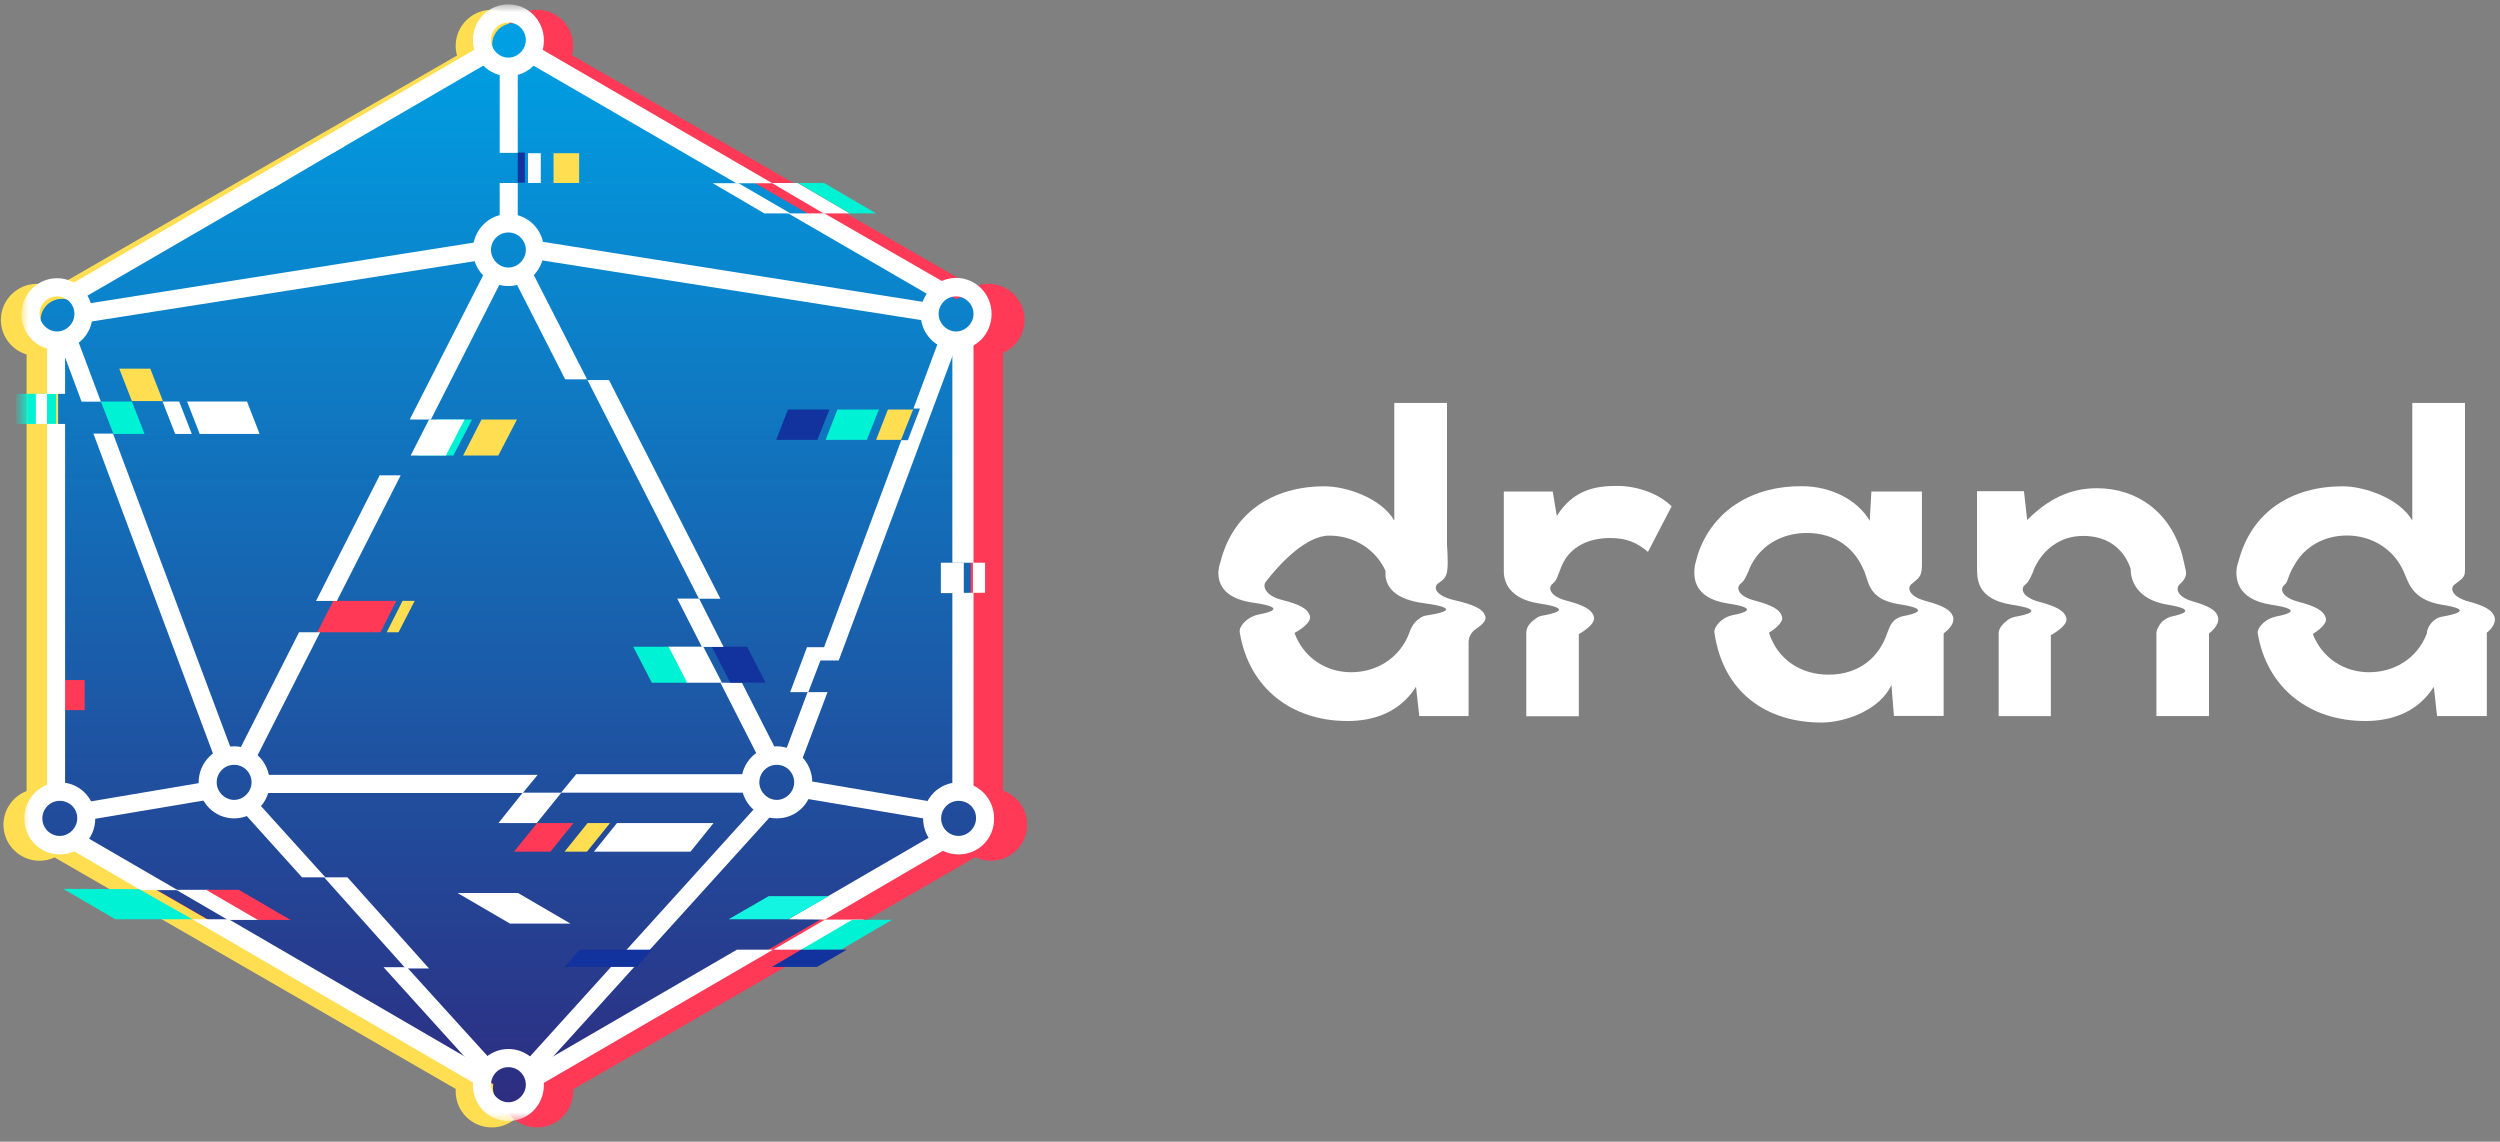 <svg width="300" height="137" viewBox="0 0 300 137" fill="none" xmlns="http://www.w3.org/2000/svg">
<rect x="0" y="0" width="300" height="137" fill="#808080" stroke="none"/>
<path d="M114.912 94.883V42.349C116.434 41.677 117.5 40.157 117.5 38.389C117.5 36.002 115.559 34.061 113.172 34.061C112.54 34.061 111.941 34.2 111.4 34.445L63.187 6.619C63.283 6.262 63.339 5.889 63.339 5.502C63.339 3.115 61.397 1.174 59.01 1.174C56.622 1.174 54.68 3.115 54.68 5.502C54.68 5.904 54.74 6.292 54.843 6.662L6.477 34.575C5.869 34.248 5.174 34.062 4.435 34.062C2.048 34.062 0.106 36.003 0.106 38.389C0.106 40.343 1.409 41.997 3.191 42.533V94.928C1.57 95.554 0.415 97.124 0.415 98.963C0.415 101.349 2.357 103.29 4.744 103.29C5.39 103.29 6 103.145 6.55 102.89L54.695 130.677C54.688 130.772 54.68 130.868 54.68 130.964C54.68 133.351 56.622 135.291 59.01 135.291C61.397 135.291 63.339 133.351 63.339 130.964C63.339 130.883 63.331 130.803 63.327 130.724L111.608 102.858C112.176 103.132 112.809 103.29 113.481 103.29C115.869 103.29 117.81 101.349 117.81 98.963C117.809 97.078 116.597 95.475 114.912 94.883Z" fill="#FFDE52"/>
<path d="M120.359 94.883V42.349C121.881 41.677 122.947 40.156 122.947 38.389C122.947 36.002 121.005 34.061 118.617 34.061C117.985 34.061 117.388 34.2 116.846 34.444L68.633 6.619C68.729 6.262 68.785 5.889 68.785 5.502C68.785 3.115 66.843 1.174 64.456 1.174C62.068 1.174 60.126 3.115 60.126 5.502C60.126 5.904 60.186 6.292 60.289 6.662L11.924 34.575C11.315 34.248 8.833 36.291 8.094 36.291C5.707 36.291 5.552 36.003 5.552 38.389C5.552 40.343 6.691 40.769 8.473 41.305L8.637 94.927C7.016 95.553 5.861 97.124 5.861 98.962C5.861 98.962 5.878 100.575 8.265 100.575C9.17 101.162 10.858 102.189 11.996 102.89L60.141 130.676C60.134 130.772 60.126 130.866 60.126 130.964C60.126 133.351 62.068 135.291 64.456 135.291C66.843 135.291 68.785 133.351 68.785 130.964C68.785 130.883 68.777 130.803 68.772 130.724L117.054 102.858C117.621 103.132 118.255 103.29 118.926 103.29C121.314 103.29 123.256 101.349 123.256 98.962C123.256 97.077 122.044 95.475 120.359 94.883Z" fill="#FF3956"/>
<path d="M116.473 96.066V40.672C117.632 40.424 118.502 39.397 118.502 38.166C118.502 36.751 117.352 35.603 115.934 35.603C115.507 35.603 115.104 35.709 114.749 35.893L63.879 6.586C64.084 6.218 64.201 5.796 64.201 5.345C64.201 3.93 63.051 2.782 61.632 2.782C60.214 2.782 59.064 3.93 59.064 5.345C59.064 5.829 59.2 6.28 59.434 6.665L8.415 36.058C8.112 35.933 7.78 35.863 7.431 35.863C6.013 35.863 4.863 37.01 4.863 38.426C4.863 39.686 5.776 40.732 6.978 40.946V96.061C5.627 96.137 4.554 97.25 4.554 98.617C4.554 100.032 5.704 101.18 7.123 101.18C7.606 101.18 8.057 101.044 8.443 100.813C28.267 112.234 39.382 118.637 59.206 130.058C59.175 130.219 59.157 130.384 59.157 130.554C59.157 131.969 60.307 133.117 61.726 133.117C63.144 133.117 64.294 131.969 64.294 130.554C64.294 130.384 64.277 130.219 64.245 130.058L114.963 100.839C115.339 101.054 115.775 101.179 116.241 101.179C117.659 101.179 118.809 100.032 118.809 98.617C118.809 97.28 117.783 96.183 116.473 96.066Z" fill="url(#paint0_linear_247_845)"/>
<path d="M68.452 110.831L62.168 107.163H54.911L61.196 110.831H68.452Z" fill="white"/>
<mask id="mask0_247_845" style="mask-type:luminance" maskUnits="userSpaceOnUse" x="2" y="0" width="119" height="135">
<path d="M120.783 0.525H2.579V134.527H120.783V0.525Z" fill="white"/>
</mask>
<g mask="url(#mask0_247_845)">
<path d="M58.282 31.131C58.207 30.867 58.095 30.567 58.095 30.304C58.057 29.777 58.207 29.326 58.356 28.875L9.79 36.545C10.051 36.808 10.275 37.109 10.425 37.41C10.611 37.786 10.761 38.162 10.761 38.613L58.282 31.131Z" fill="white"/>
<path d="M10.35 98.433L26.003 95.801C25.518 95.237 25.293 94.447 25.293 93.733L10.163 96.29C10.238 97.004 10.312 97.718 10.35 98.433Z" fill="white"/>
<path d="M63.587 129.866L93.436 96.891C93.25 96.891 93.1 96.929 92.913 96.929H92.876C92.204 96.929 91.643 96.665 91.232 96.252L62.503 127.985C63.063 128.512 63.437 129.151 63.587 129.866Z" fill="white"/>
<path d="M6.838 35.567C5.643 35.567 4.746 36.545 4.746 37.673C4.746 38.801 5.718 39.778 6.838 39.778C7.959 39.778 8.93 38.839 8.93 37.673C8.93 36.507 8.034 35.567 6.838 35.567ZM6.838 41.997C4.485 41.997 2.579 40.079 2.579 37.711C2.579 35.342 4.485 33.387 6.838 33.387C9.192 33.387 11.097 35.304 11.097 37.711C11.135 40.079 9.229 41.997 6.838 41.997Z" fill="white"/>
<path d="M61.009 27.897C59.813 27.897 58.917 28.875 58.917 30.003C58.917 31.131 59.888 32.108 61.009 32.108C62.13 32.108 63.101 31.131 63.101 30.003C63.101 28.875 62.204 27.897 61.009 27.897ZM61.009 34.327C58.655 34.327 56.75 32.409 56.75 30.003C56.75 27.634 58.655 25.679 61.009 25.679C63.362 25.679 65.268 27.596 65.268 30.003C65.268 32.372 63.362 34.327 61.009 34.327Z" fill="white"/>
<path d="M114.731 35.568C113.535 35.568 112.638 36.545 112.638 37.673C112.638 38.801 113.61 39.778 114.731 39.778C115.852 39.778 116.823 38.801 116.823 37.673C116.823 36.545 115.889 35.568 114.731 35.568ZM114.731 41.997C112.377 41.997 110.472 40.079 110.472 37.673C110.472 35.304 112.377 33.349 114.731 33.349C117.084 33.349 118.989 35.267 118.989 37.673C118.989 40.079 117.122 41.997 114.731 41.997Z" fill="white"/>
<path d="M61.009 2.706C59.813 2.706 58.917 3.684 58.917 4.812C58.917 5.94 59.888 6.917 61.009 6.917C62.13 6.917 63.101 5.94 63.101 4.812C63.101 3.684 62.204 2.706 61.009 2.706ZM61.009 9.136C58.655 9.136 56.75 7.218 56.75 4.812C56.75 2.405 58.655 0.525 61.009 0.525C63.362 0.525 65.268 2.443 65.268 4.849C65.268 7.256 63.362 9.136 61.009 9.136Z" fill="white"/>
<path d="M61.009 128.06C59.813 128.06 58.917 129.038 58.917 130.166C58.917 131.294 59.888 132.271 61.009 132.271C62.13 132.271 63.101 131.294 63.101 130.166C63.101 129.038 62.204 128.06 61.009 128.06ZM61.009 134.527C58.655 134.527 56.75 132.61 56.75 130.203C56.75 127.834 58.655 125.879 61.009 125.879C63.362 125.879 65.268 127.797 65.268 130.203C65.268 132.61 63.362 134.527 61.009 134.527Z" fill="white"/>
<path d="M7.174 96.101C5.979 96.101 5.082 97.079 5.082 98.207C5.082 99.41 6.054 100.312 7.174 100.312C8.295 100.312 9.267 99.335 9.267 98.207C9.304 97.041 8.333 96.101 7.174 96.101ZM7.174 102.531C4.821 102.531 2.916 100.613 2.916 98.207C2.916 95.838 4.821 93.883 7.174 93.883C9.528 93.883 11.433 95.8 11.433 98.207C11.433 100.613 9.528 102.531 7.174 102.531Z" fill="white"/>
<path d="M28.096 91.778C26.9 91.778 26.003 92.755 26.003 93.883C26.003 95.011 26.975 95.989 28.096 95.989C29.216 95.989 30.188 95.011 30.188 93.883C30.188 92.755 29.291 91.778 28.096 91.778ZM28.096 98.207C25.742 98.207 23.837 96.289 23.837 93.883C23.837 91.514 25.742 89.559 28.096 89.559C30.449 89.559 32.355 91.477 32.355 93.883C32.392 96.289 30.449 98.207 28.096 98.207Z" fill="white"/>
<path d="M115.03 96.101C113.834 96.101 112.937 97.079 112.937 98.207C112.937 99.41 113.909 100.312 115.03 100.312C116.151 100.312 117.122 99.335 117.122 98.207C117.16 97.041 116.225 96.101 115.03 96.101ZM115.03 102.531C112.676 102.531 110.771 100.613 110.771 98.207C110.771 95.838 112.676 93.883 115.03 93.883C117.383 93.883 119.288 95.8 119.288 98.207C119.326 100.613 117.421 102.531 115.03 102.531Z" fill="white"/>
<path d="M93.212 91.778C92.017 91.778 91.12 92.755 91.12 93.883C91.12 95.011 92.091 95.989 93.212 95.989C94.333 95.989 95.304 95.011 95.304 93.883C95.304 92.755 94.408 91.778 93.212 91.778ZM93.212 98.207C90.859 98.207 88.953 96.289 88.953 93.883C88.953 91.514 90.859 89.559 93.212 89.559C95.566 89.559 97.471 91.477 97.471 93.883C97.509 96.289 95.603 98.207 93.212 98.207Z" fill="white"/>
<path d="M116.001 71.136H114.282V95.612C114.656 95.537 114.992 95.537 115.366 95.537C115.926 95.537 116.45 95.725 116.823 95.951V71.136H116.001Z" fill="white"/>
<path d="M114.992 67.526H116.001H116.823V40.417C116.113 40.869 115.254 41.132 114.282 41.132V67.526H114.992Z" fill="white"/>
<path d="M95.715 21.957H92.615L98.816 25.604H101.954L95.715 21.957Z" fill="white"/>
<path d="M6.726 47.261H1.944V50.87H6.726V47.261Z" fill="#00F2D5"/>
<path d="M10.163 81.607H6.278V85.216H10.163V81.607Z" fill="#FF3956"/>
<path d="M7.81 47.261V39.966C7.361 40.154 6.876 40.23 6.427 40.23C6.166 40.23 5.867 40.192 5.643 40.042V47.261H7.81Z" fill="white"/>
<path d="M5.643 50.87V95.688C6.128 95.462 6.689 95.349 7.249 95.349C7.473 95.349 7.66 95.387 7.81 95.425V50.87H5.643Z" fill="white"/>
<path d="M62.989 18.31H62.129V21.919H62.989V18.31Z" fill="#12339E"/>
<path d="M69.496 18.385H66.426V21.957H69.496V18.385Z" fill="#FFDE52"/>
<path d="M62.13 18.31V7.519C61.943 7.556 61.831 7.594 61.644 7.669C61.382 7.669 61.121 7.669 60.822 7.669C60.523 7.632 60.224 7.519 59.963 7.406V18.347H62.13V18.31Z" fill="white"/>
<path d="M59.963 21.957V27.897C60.411 27.822 60.897 27.785 61.345 27.785C61.606 27.785 61.868 27.822 62.13 27.86V21.957H59.963Z" fill="white"/>
<path d="M21.259 106.779L9.528 99.974C9.08 100.688 8.407 101.177 7.548 101.365L16.888 106.817H21.259V106.779Z" fill="white"/>
<path d="M27.46 110.315H23.09L57.983 130.618C57.983 130.581 57.983 130.468 57.983 130.43V130.28C58.02 129.753 58.244 129.265 58.543 128.813L58.805 128.551L27.46 110.315Z" fill="white"/>
<path d="M99.003 110.351L114.133 101.516C113.349 101.365 112.676 100.801 112.265 100.049L94.594 110.314L99.003 110.351Z" fill="white"/>
<path d="M88.43 113.961L63.25 128.587C63.288 128.625 63.325 128.662 63.325 128.737C63.586 129.038 63.773 129.414 63.848 129.789C63.998 130.053 64.035 130.354 64.035 130.655L92.764 113.961H88.43Z" fill="white"/>
<path d="M69.115 92.943L67.322 95.124H89.999C89.999 94.973 89.999 94.861 89.999 94.71C90.149 93.958 90.522 93.357 91.083 92.906H69.115V92.943Z" fill="white"/>
<path d="M30.823 95.162H62.727L64.52 92.981H30.188C30.673 93.582 30.935 94.334 30.86 95.049C30.86 95.049 30.86 95.086 30.823 95.162Z" fill="white"/>
<path d="M115.654 67.526H114.529H113.737H112.903V71.173H114.529H115.321H115.654V67.526Z" fill="white"/>
<path d="M96.911 83.055L94.221 90.236C94.968 90.499 95.566 91.176 95.939 91.966L99.302 83.055H96.911Z" fill="white"/>
<path d="M5.643 47.261H4.298V50.87H5.643V47.261Z" fill="white"/>
<path d="M99.003 110.351L92.801 113.961H97.508L103.673 110.351H99.003Z" fill="white"/>
<path d="M89.028 81.927H86.45L91.083 91.026C91.606 90.462 92.353 90.086 93.137 90.01L89.028 81.927Z" fill="white"/>
<path fill-rule="evenodd" clip-rule="evenodd" d="M83.873 71.85H86.45L73.076 45.606H70.498L83.873 71.85Z" fill="white"/>
<path d="M82.378 81.927H86.637L84.396 77.603H80.174L82.378 81.927Z" fill="white"/>
<path d="M89.646 77.603H85.404L87.635 81.919H91.877L89.646 77.603Z" fill="#12339E"/>
<path d="M80.232 77.61H75.99L78.221 81.927H82.463L80.232 77.61Z" fill="#00F2D5"/>
<path fill-rule="evenodd" clip-rule="evenodd" d="M70.445 45.52L63.553 32.026C63.142 32.817 62.542 33.345 61.793 33.684L67.823 45.52H70.445ZM83.89 71.829L86.812 77.597V77.634H84.228L81.269 71.829H83.89Z" fill="white"/>
<path d="M102.253 110.379L96.089 113.988H100.871L107.035 110.379H102.253Z" fill="#00F2D5"/>
<path d="M94.822 83.055H96.997L99.065 77.663H96.838L94.822 83.055Z" fill="white"/>
<path d="M59.813 98.771H64.408L67.36 95.124H62.727L59.813 98.771Z" fill="white"/>
<path d="M67.747 102.2H70.434L73.197 98.771H70.51L67.747 102.2Z" fill="#FFDE52"/>
<path d="M71.27 102.2H82.861L85.624 98.771H74.034L71.27 102.2Z" fill="white"/>
<path d="M61.681 102.2H66.053L68.816 98.771H64.445L61.681 102.2Z" fill="#FF3956"/>
<path fill-rule="evenodd" clip-rule="evenodd" d="M46.028 116.067L57.833 129.113C58.132 128.474 58.693 128.023 59.403 127.721L48.83 116.067H46.028ZM28.507 96.703C29.254 96.553 29.964 96.214 30.375 95.688L39.042 105.276H36.24L28.507 96.703Z" fill="white"/>
<path fill-rule="evenodd" clip-rule="evenodd" d="M41.694 105.276H38.892L48.68 116.216H51.482L41.694 105.276Z" fill="white"/>
<path d="M64.894 18.385H63.362V21.957H64.894V18.385Z" fill="white"/>
<path fill-rule="evenodd" clip-rule="evenodd" d="M39.976 18.347L58.804 7.406C58.319 6.804 58.095 5.94 58.132 5.263L35.642 18.347H39.976ZM9.565 36.019C9.267 35.304 8.744 34.703 8.071 34.364L29.366 21.994H33.737L9.565 36.019Z" fill="white"/>
<path d="M98.928 25.604H98.592H94.669L88.468 21.994H90.074H92.689L64.147 5.413C64.147 5.564 64.147 5.714 64.147 5.864C64.072 6.579 63.811 7.105 63.4 7.519L112.415 35.943C113.013 35.342 113.946 34.966 114.955 34.966C115.03 34.966 115.141 34.966 115.179 34.966L98.928 25.604Z" fill="white"/>
<path d="M98.891 21.957H95.79L101.992 25.604H105.13L98.891 21.957Z" fill="#00F2D5"/>
<path d="M88.621 21.985H85.529L91.712 25.604H94.841L88.621 21.985Z" fill="white"/>
<path d="M37.016 17.538H41.362L32.67 22.649H28.271L37.016 17.538Z" fill="white"/>
<path d="M92.247 107.533L87.427 110.315H94.6L99.42 107.533H92.247Z" fill="#13F5E0"/>
<path d="M96.139 113.961L92.627 116.029H98.044L101.631 113.961H96.139Z" fill="#12339E"/>
<path d="M69.553 113.961L67.747 116.029H76.395L78.24 113.961H69.553Z" fill="#12339E"/>
<path d="M51.706 50.344L60.075 33.875C59.365 33.612 58.767 32.935 58.431 32.146L49.166 50.344H51.706Z" fill="white"/>
<path d="M56.645 50.344H52.386L50.182 54.667H54.403L56.645 50.344Z" fill="#00F2D5"/>
<path d="M55.741 50.344H51.482L49.278 54.667H53.5L55.741 50.344Z" fill="white"/>
<path d="M62.036 50.344H57.777L55.573 54.667H59.795L62.036 50.344Z" fill="#FFDE52"/>
<path d="M39.994 72.103L38.057 75.873H45.66L47.565 72.103H39.994Z" fill="#FF3956"/>
<path d="M48.309 72.103L46.403 75.873H47.824L49.762 72.103H48.309Z" fill="#FFDE52"/>
<path fill-rule="evenodd" clip-rule="evenodd" d="M40.424 72.113L48.083 57.036H45.542V57.074L37.921 72.113H40.424Z" fill="white"/>
<path fill-rule="evenodd" clip-rule="evenodd" d="M30.748 90.95L38.407 75.873H35.866V75.911L28.245 90.95H30.748Z" fill="white"/>
<path fill-rule="evenodd" clip-rule="evenodd" d="M11.209 52.036L25.779 91.025C26.302 90.462 27.012 90.161 27.797 90.048L13.563 52.036H11.209ZM8.968 40.418C9.005 40.343 9.08 40.305 9.117 40.23L12.106 48.201H9.79L7.212 41.282H7.399C7.922 41.207 8.407 40.944 8.856 40.568C8.856 40.53 8.93 40.493 8.968 40.418Z" fill="white"/>
<path d="M118.206 67.526H117.608H117.159H116.749V71.136H117.608H117.981H118.206V67.526Z" fill="white"/>
<path d="M106.549 49.141L105.13 52.788H108.118L109.575 49.141H106.549Z" fill="#FFDE52"/>
<path d="M100.493 49.141L99.073 52.788H104.015L105.473 49.141H100.493Z" fill="#00F2D5"/>
<path d="M94.557 49.141L93.137 52.788H98.08L99.537 49.141H94.557Z" fill="#12339E"/>
<path d="M114.507 41.433C113.834 41.433 113.236 41.094 112.751 40.606L109.613 49.028H110.397L108.94 52.825H108.156L98.293 79.257H100.647L114.768 41.47C114.731 41.433 114.656 41.433 114.507 41.433Z" fill="white"/>
<path d="M27.348 110.389L21.147 106.78H25.069L31.271 110.389H27.348Z" fill="white"/>
<path d="M30.935 110.389L24.733 106.78H28.656L34.857 110.389H30.935Z" fill="#FF3956"/>
<path d="M13.847 110.313L7.59 106.663L16.694 106.701L23.091 110.313H13.847Z" fill="#00F2D5"/>
<path d="M64.296 31.131C64.371 30.867 64.483 30.567 64.483 30.304C64.52 29.777 64.371 29.326 64.222 28.875L112.788 36.545C112.527 36.808 112.303 37.109 112.154 37.41C111.967 37.786 111.817 38.162 111.817 38.613L64.296 31.131Z" fill="white"/>
<path d="M112.116 98.433L96.462 95.801C96.948 95.237 97.172 94.447 97.172 93.733L112.303 96.29C112.19 97.004 112.154 97.718 112.116 98.433Z" fill="white"/>
<path d="M15.829 48.183L17.343 52.072H13.618L12.104 48.183H15.829Z" fill="#00F2D5"/>
<path d="M21.501 48.183L23.015 52.072H21.021L19.507 48.183H21.501Z" fill="white"/>
<path d="M29.64 48.183L31.153 52.072H23.965L22.451 48.183H29.64Z" fill="white"/>
<path d="M18.038 44.241L19.551 48.13H15.826L14.312 44.241H18.038Z" fill="#FFDE52"/>
</g>
<path d="M186.817 61.915L186.329 58.988H180.458V68.51C180.446 69.797 181.067 71.862 184.722 72.421C189.131 73.077 186.183 73.684 185.087 73.878C184.819 73.927 184.551 74.024 184.332 74.194C183.845 74.546 183.163 75.069 183.151 75.943V85.951H189.46V76.089C189.46 76.089 191.519 74.971 191.275 74.036C191.031 73.113 189.995 72.615 187.998 72.081C185.939 71.546 185.744 70.514 186.28 70.077C186.817 69.64 186.841 69.287 187.097 68.68C187.219 68.401 187.304 68.146 187.438 67.818C188.485 65.498 190.776 64.563 193.199 64.563C195.258 64.563 196.476 65.146 197.755 66.227L200.593 60.761C199.156 59.328 196.658 58.308 194.016 58.308C191.421 58.308 188.778 58.794 186.817 61.915Z" fill="white"/>
<path d="M148.777 75.931C149.897 82.623 155.037 86.522 161.7 86.522C164.831 86.522 167.961 85.501 169.922 82.416L170.312 85.926H176.232V77.097C176.232 76.453 176.548 75.858 177.084 75.506C177.705 75.093 178.413 74.498 178.242 73.976C177.997 73.052 176.816 72.555 174.527 72.02C172.224 71.486 171.981 70.453 172.565 70.016C173.199 69.579 173.491 69.336 173.637 68.644C173.832 67.818 173.637 65.328 173.637 65.328V48.349H167.316V62.462C165.793 59.826 161.639 58.357 158.947 58.357C152.784 58.357 147.948 61.454 146.45 67.454L146.426 67.538C146.426 67.538 144.805 71.546 150.396 72.324C154.501 72.919 152.407 73.478 151.127 73.721C150.409 73.854 149.739 74.206 149.24 74.753C148.935 75.093 148.692 75.506 148.777 75.931ZM162.138 80.668C159.008 80.668 156.378 78.822 155.341 75.955C155.682 75.773 157.413 74.777 157.193 73.939C156.95 73.016 155.914 72.518 153.819 71.984C151.845 71.486 151.48 70.344 151.882 69.834C153.588 67.599 156.755 64.272 159.507 64.272C162.443 64.272 165.086 65.887 166.268 68.522C166.146 69.749 166.633 71.838 170.873 72.385C176.025 73.065 172.285 73.696 171.165 73.854C170.934 73.891 170.727 73.963 170.531 74.085C170.044 74.388 169.435 74.899 169.118 75.943C168.01 78.906 165.269 80.668 162.138 80.668Z" fill="white"/>
<path d="M231.094 72.117C229.035 71.571 228.84 70.526 229.376 70.089C229.912 69.639 230.399 69.348 230.545 68.704C230.63 68.291 230.63 67.927 230.63 67.927C230.642 67.721 230.642 67.538 230.63 67.368V58.988H224.565L224.37 62.498C222.896 59.96 219.668 58.344 216.245 58.344C210.423 58.296 205.575 61.114 203.748 66.494C203.748 66.494 203.431 67.623 203.382 67.866C203.236 68.984 202.98 71.728 207.292 72.409C211.324 73.004 209.205 73.575 207.974 73.805C207.304 73.939 206.683 74.267 206.233 74.777C205.941 75.105 205.673 75.506 205.734 75.919C206.756 83.048 211.945 86.752 218.706 86.704C221.544 86.655 225.563 85.185 226.976 82.21L227.268 85.914H233.237V76.004C233.237 76.004 234.625 75.056 234.382 74.073C234.126 73.162 233.103 72.664 231.094 72.117ZM219.424 80.959C216.098 80.959 213.31 79.149 212.274 75.931C212.811 75.603 214.028 74.753 213.846 74.024C213.602 73.101 212.566 72.603 210.569 72.069C208.51 71.534 208.315 70.502 208.851 70.064C209.388 69.627 209.485 69.239 209.777 68.644C209.838 68.534 209.887 68.401 209.924 68.255C211.105 65.522 213.736 63.956 216.83 63.956C220.326 63.956 222.555 65.874 223.614 68.328C224.285 69.615 223.993 71.874 227.817 72.494C231.861 73.101 229.717 73.684 228.487 73.915C227.781 74.048 227.293 74.328 226.915 74.947C226.745 75.214 226.647 75.53 226.452 76.004C225.539 78.76 223.2 80.959 219.424 80.959Z" fill="white"/>
<path d="M263.141 72.166C261.229 71.631 261.083 70.599 261.521 70.162C262.008 69.724 262.447 69.19 262.301 68.498C262.057 67.332 261.862 66.591 261.862 66.591C260.438 61.405 256.405 58.587 251.63 58.587C248.402 58.587 245.808 59.862 243.262 62.401L242.873 58.94H237.245V68.024C237.257 69.348 237.099 71.886 241.41 72.567C245.748 73.21 242.97 73.817 241.824 74.012C241.496 74.073 241.191 74.206 240.923 74.4C240.473 74.74 239.864 75.311 239.839 75.931V85.938H246.101V76.222C246.101 76.222 248.207 75.105 247.964 74.17C247.72 73.247 246.685 72.749 244.687 72.214C242.678 71.68 242.434 70.647 242.97 70.21C243.506 69.773 243.603 69.384 243.896 68.789C243.956 68.668 244.005 68.534 244.054 68.376C244.066 68.34 244.078 68.303 244.09 68.279C245.113 65.96 247.221 64.308 249.974 64.308C252.971 64.308 254.895 65.911 255.686 68.279C255.65 69.518 256.332 71.923 260.059 72.554C263.762 73.149 261.862 73.708 260.718 73.951C260.01 74.097 259.389 74.522 259.048 75.153C258.927 75.384 258.793 75.639 258.768 75.919V85.926H265.078V76.016C265.078 76.016 266.369 75.093 266.174 74.109C265.979 73.198 265.005 72.712 263.141 72.166Z" fill="white"/>
<path d="M299.367 74.121C299.123 73.198 298.149 72.7 296.187 72.166C294.227 71.632 293.983 70.599 294.519 70.162C295.055 69.725 295.749 69.397 295.786 68.704C295.798 68.413 295.798 68.401 295.798 68.267V48.349H289.476V62.462C287.953 59.826 283.8 58.357 281.108 58.357C275.029 58.357 270.23 61.381 268.659 67.223C268.659 67.223 268.477 67.769 268.416 68.085C268.27 69.203 268.221 71.887 272.533 72.567C276.565 73.162 274.445 73.733 273.215 73.963C272.545 74.097 271.912 74.413 271.436 74.911C271.156 75.202 270.924 75.567 270.912 75.931C272.034 82.623 277.173 86.522 283.836 86.522C286.967 86.522 290.097 85.501 292.058 82.416L292.448 85.926H298.417V75.919C298.77 75.664 299.525 74.911 299.367 74.121ZM284.287 80.668C281.205 80.668 278.598 78.87 277.539 76.077C278.075 75.737 279.293 74.899 279.097 74.17C278.854 73.247 277.819 72.749 275.822 72.215C273.763 71.68 273.568 70.648 274.104 70.21C274.639 69.773 274.445 69.251 275.321 67.818C276.577 65.559 278.927 64.259 281.644 64.259C284.579 64.259 287.223 65.875 288.404 68.51C289.013 69.81 289.366 71.959 293.008 72.567C297.076 73.186 294.397 73.769 293.106 73.988C292.57 74.073 292.095 74.352 291.754 74.765C291.486 75.093 291.23 75.53 291.218 76.028C290.109 78.943 287.393 80.668 284.287 80.668Z" fill="white"/>
<defs>
<linearGradient id="paint0_linear_247_845" x1="61.889" y1="132.811" x2="61.889" y2="2.477" gradientUnits="userSpaceOnUse">
<stop offset="0.011" stop-color="#2D2E82"/>
<stop offset="0.973" stop-color="#009EE2"/>
</linearGradient>
</defs>
</svg>
